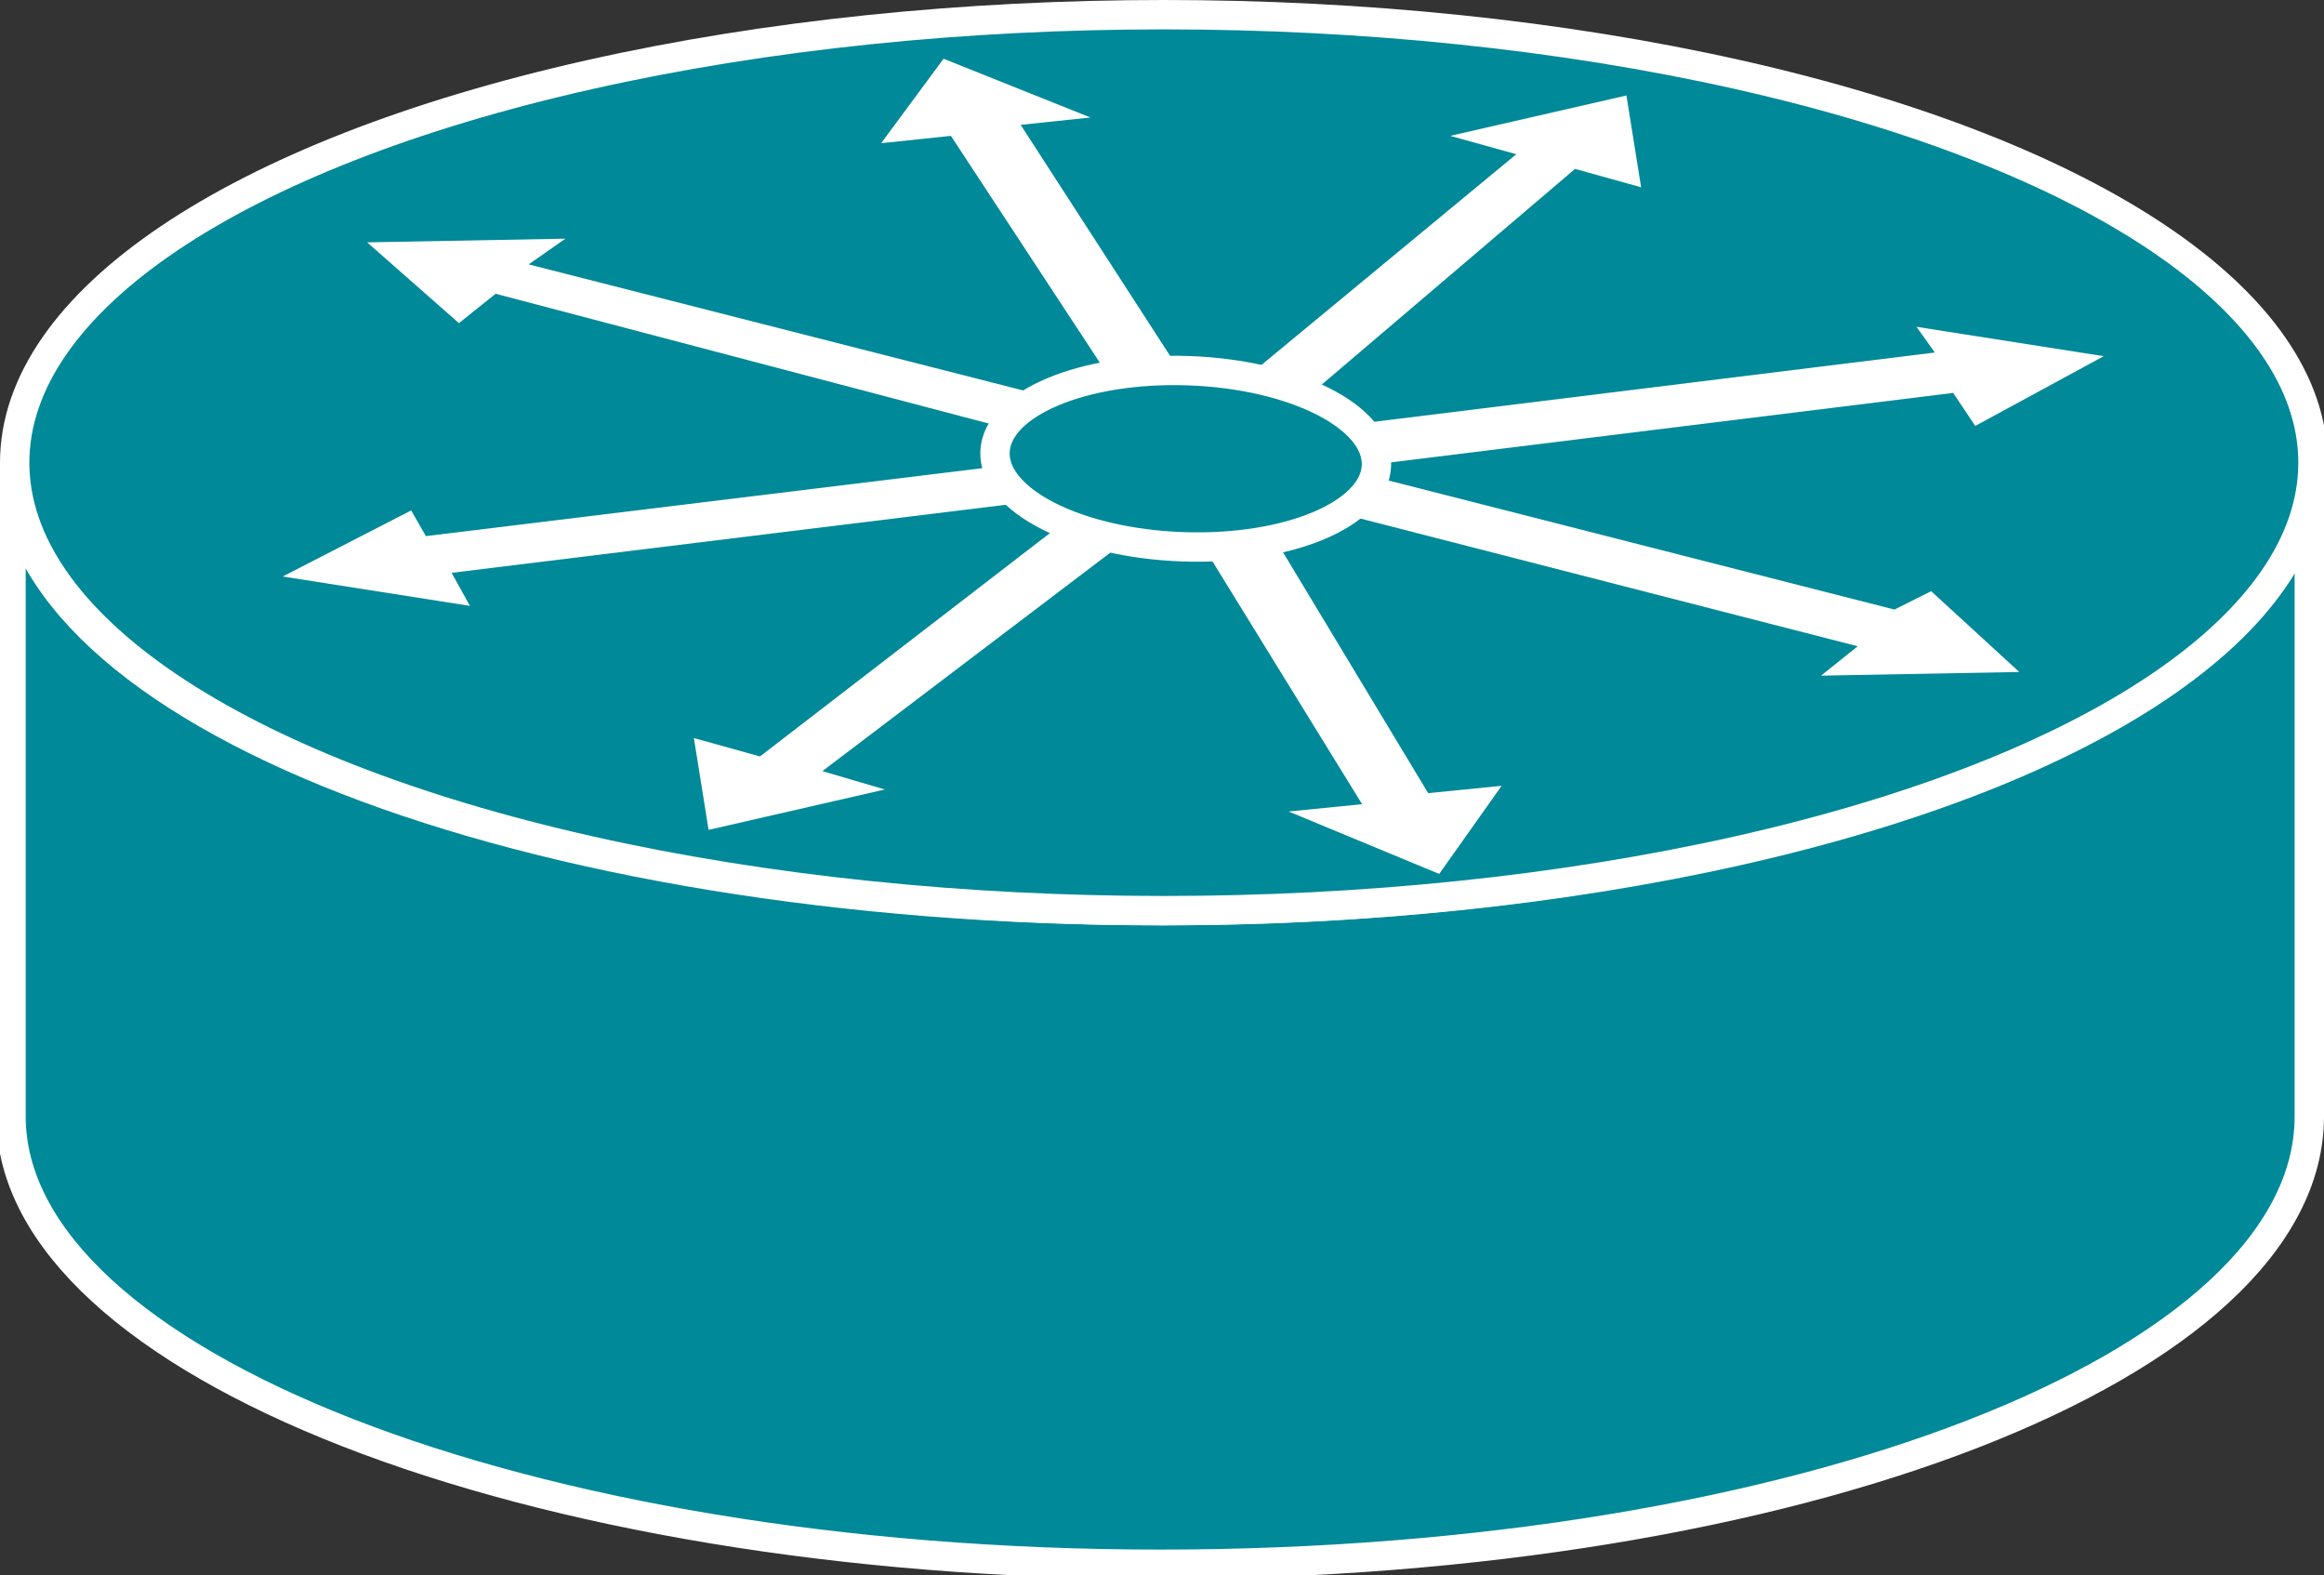 <?xml version="1.0" encoding="utf-8"?>
<!-- Generator: Adobe Illustrator 20.1.0, SVG Export Plug-In . SVG Version: 6.00 Build 0)  -->
<svg version="1.1" id="Layer_1" xmlns="http://www.w3.org/2000/svg" xmlns:xlink="http://www.w3.org/1999/xlink" x="0px" y="0px"
	 viewBox="0 0 63.3 42.9" style="enable-background:new 0 0 63.3 42.9;" xml:space="preserve">
<rect x="0" y="0" width="63.3" height="42.9" fill="#333333" stroke="none"/>
<style type="text/css">
	.st0{fill:#008998;stroke:#FFFFFF;stroke-width:0.8;}
	.st1{fill:#FFFFFF;}
</style>
<g>
	<g>
		<path class="st0" d="M62.9,12.6c0,6.7-14,12.2-31.3,12.2c-17.3,0-31.3-5.4-31.3-12.2v17.8c0,6.7,14,12.2,31.3,12.2
			c17.3,0,31.3-5.4,31.3-12.2V12.6z"/>
		<ellipse class="st0" cx="31.7" cy="12.6" rx="31.3" ry="12.2"/>
	</g>
	<polygon class="st1" points="32.2,10.2 27.8,3.4 29.7,3.2 25.7,1.6 24,3.9 25.9,3.7 30.3,10.4 	"/>
	<polygon class="st1" points="29.7,11.1 14.4,7.2 15.4,6.5 10,6.6 12.5,8.8 13.5,8 28.7,12 	"/>
	<polygon class="st1" points="28.8,12.5 11.6,14.6 11.2,13.9 7.7,15.7 12.8,16.5 12.3,15.6 29.4,13.5 	"/>
	<polygon class="st1" points="29.4,13.9 20.7,20.6 18.9,20.1 19.3,22.6 24.1,21.5 22.4,21 31.1,14.4 	"/>
	<polygon class="st1" points="33.8,10.4 41.3,4.2 39.5,3.7 44.3,2.6 44.7,5.1 42.9,4.6 35.5,10.9 	"/>
	<polygon class="st1" points="32.6,14.6 37.1,21.9 35.1,22.1 39.2,23.8 40.9,21.4 38.9,21.6 34.5,14.3 	"/>
	<polygon class="st1" points="35.8,13.8 50.6,17.6 49.6,18.4 55,18.3 52.6,16.1 51.6,16.6 36.7,12.8 	"/>
	<polygon class="st1" points="36.2,12.8 53.2,10.7 53.8,11.6 57.3,9.7 52.2,8.9 52.7,9.6 35.7,11.7 	"/>
	
		<ellipse transform="matrix(3.546264e-02 -0.999 0.999 3.546264e-02 18.763 44.321)" class="st0" cx="32.3" cy="12.4" rx="2.4" ry="5.2"/>
</g>
</svg>
